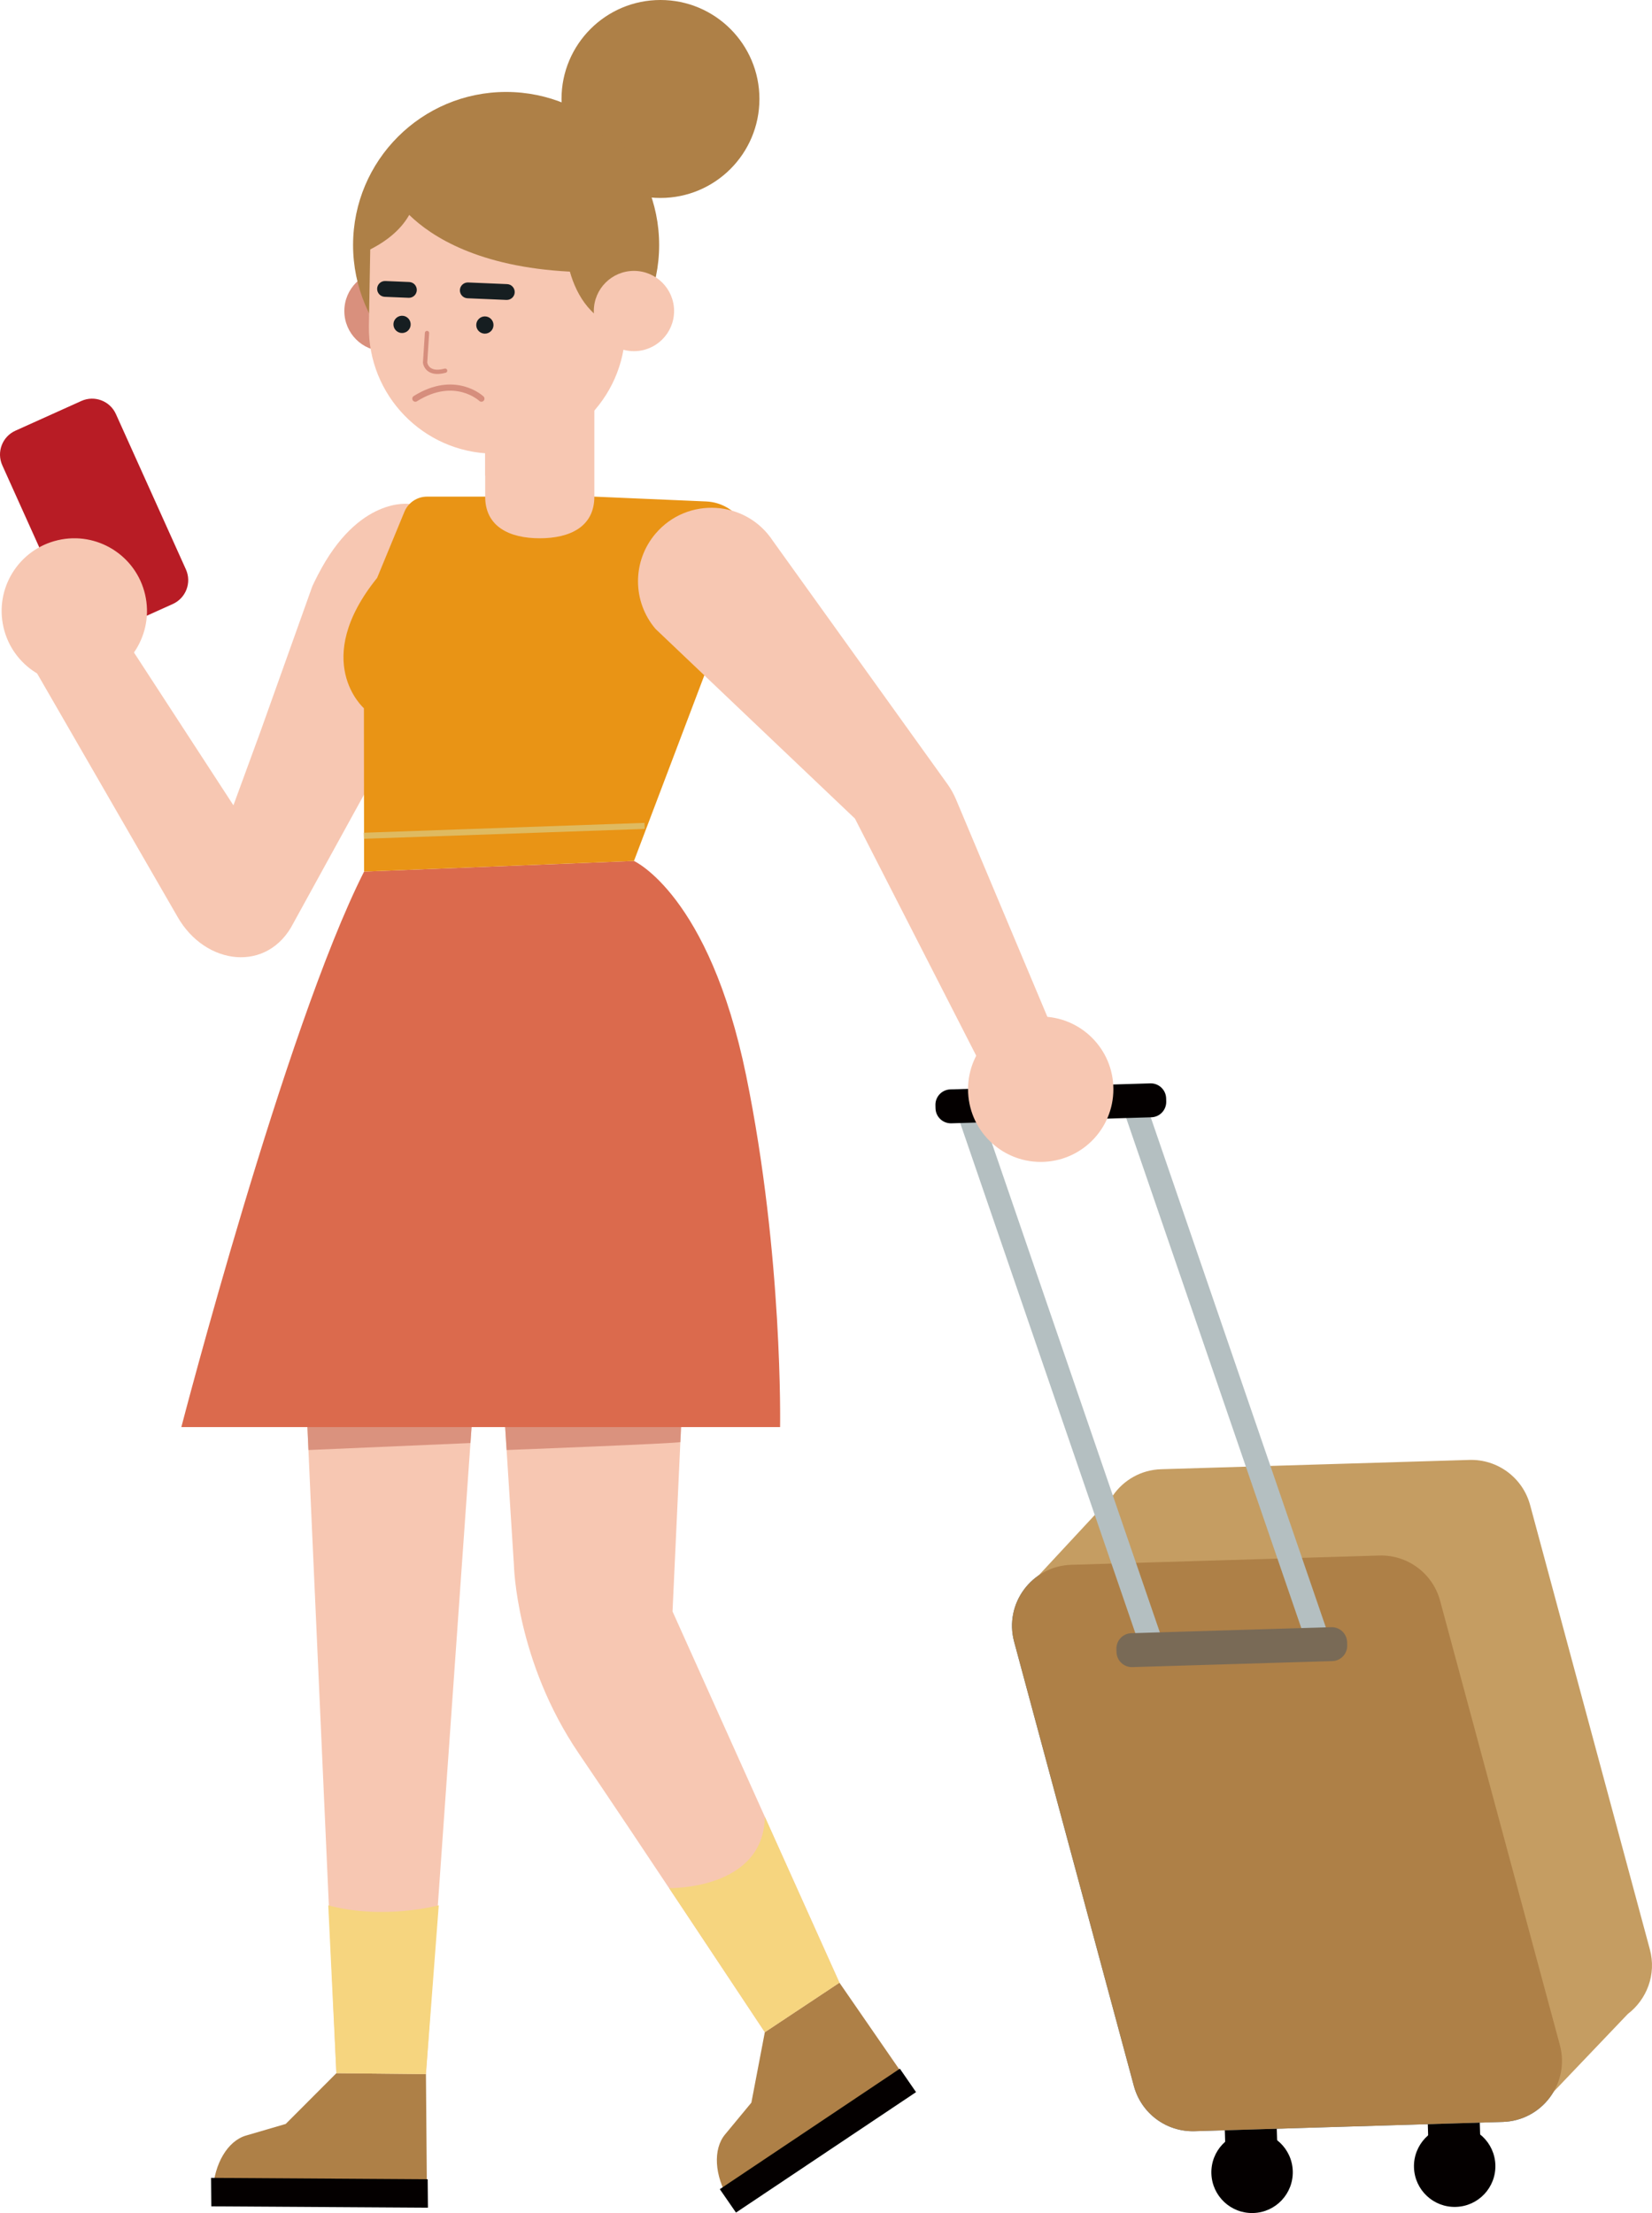 <?xml version="1.0" encoding="iso-8859-1"?>
<!-- Generator: Adobe Illustrator 16.0.0, SVG Export Plug-In . SVG Version: 6.00 Build 0)  -->
<!DOCTYPE svg PUBLIC "-//W3C//DTD SVG 1.1//EN" "http://www.w3.org/Graphics/SVG/1.1/DTD/svg11.dtd">
<svg version="1.1" id="&#x5716;&#x5C64;_1" xmlns="http://www.w3.org/2000/svg" xmlns:xlink="http://www.w3.org/1999/xlink" x="0px"
	 y="0px" width="202.093px" height="270.648px" viewBox="0 0 202.093 270.648" style="enable-background:new 0 0 202.093 270.648;"
	 xml:space="preserve">
<g>
	<g>
		<g>
			<g>
				<polygon style="fill:#040000;" points="156.313,264.405 149.957,264.6 149.682,255.491 156.037,255.295 				"/>
				<path style="fill:#040000;" d="M158.147,265.516c0.083,2.752-2.08,5.051-4.828,5.129c-2.75,0.084-5.044-2.076-5.128-4.828
					c-0.083-2.748,2.079-5.043,4.827-5.127C155.768,260.608,158.063,262.766,158.147,265.516z"/>
			</g>
			<g>
				
					<rect x="174.602" y="254.647" transform="matrix(1 -0.03 0.03 1 -7.722 5.469)" style="fill:#040000;" width="6.358" height="9.112"/>
				<path style="fill:#040000;" d="M182.932,264.77c0.082,2.752-2.078,5.047-4.827,5.127c-2.751,0.086-5.046-2.074-5.13-4.826
					c-0.081-2.752,2.08-5.045,4.829-5.127S182.848,262.022,182.932,264.77z"/>
			</g>
		</g>
		<g>
			<path style="fill:#4B708D;" d="M183.835,259.504l-37.686,1.135c-3.459,0.105-6.534-2.178-7.436-5.52l-14.651-54.338
				c-1.256-4.654,2.166-9.262,6.986-9.41l37.688-1.135c3.456-0.102,6.535,2.184,7.434,5.525l14.65,54.332
				C192.077,254.752,188.656,259.36,183.835,259.504z"/>
			<path style="fill:#C59D62;" d="M201.831,238.403l-14.648-54.339c-0.901-3.341-3.979-5.624-7.436-5.52l-37.687,1.137
				c-2.49,0.072-4.605,1.34-5.896,3.188l-10.54,11.343l11.604,2.867l12.496,46.348c0.9,3.338,3.977,5.625,7.435,5.521l29.054-0.879
				c0.968,3.387,2.646,9,2.646,9l10.275-10.766C201.444,244.54,202.662,241.483,201.831,238.403z"/>
			<path style="fill:#AE8047;" d="M183.835,259.504l-37.686,1.135c-3.459,0.105-6.534-2.178-7.436-5.52l-14.651-54.338
				c-1.256-4.654,2.166-9.262,6.986-9.41l37.688-1.135c3.456-0.102,6.535,2.184,7.434,5.525l14.65,54.332
				C192.077,254.752,188.656,259.36,183.835,259.504z"/>
		</g>
		<g>
			<polygon style="fill:#B4BFC1;" points="142.859,202.467 139.859,202.557 116.793,135.387 119.793,135.299 			"/>
			<polygon style="fill:#B4BFC1;" points="163.166,201.858 160.164,201.946 137.098,134.776 140.101,134.687 			"/>
			<path style="fill:#040000;" d="M140.844,136.641l-24.461,0.737c-1.039,0.03-1.908-0.784-1.939-1.822l-0.01-0.388
				c-0.031-1.038,0.785-1.904,1.824-1.938l24.461-0.737c1.039-0.031,1.905,0.786,1.938,1.824l0.01,0.385
				C142.698,135.742,141.883,136.61,140.844,136.641z"/>
			<path style="fill:#796A56;" d="M162.984,203.147l-24.461,0.734c-1.038,0.033-1.905-0.783-1.937-1.822l-0.011-0.387
				c-0.032-1.037,0.784-1.904,1.822-1.936l24.461-0.738c1.039-0.029,1.906,0.787,1.938,1.826l0.011,0.387
				C164.841,202.247,164.023,203.118,162.984,203.147z"/>
		</g>
	</g>
	<polygon style="fill:#F7C7B2;" points="37.109,163.447 41.149,253.545 52.106,253.655 58.472,163.447 	"/>
	<g>
		<path style="fill:#AE8047;" d="M41.149,253.545l-6.196,6.207l-4.859,1.42c-2.234,0.654-3.887,3.426-4.059,6.813l-0.082,1.584
			l26.287,0.16l-0.134-16.074L41.149,253.545z"/>
		<polyline style="fill:#040000;" points="52.35,269.993 25.85,269.829 25.82,266.346 52.32,266.514 52.35,269.993 		"/>
	</g>
	<polygon style="fill:#DA927E;" points="57.689,174.528 57.551,176.479 37.732,177.335 37.607,174.528 	"/>
	<path style="fill:#F6D57F;" d="M52.106,253.655l1.568-20.643c0,0-6.759,1.838-13.517,0l0.991,20.533L52.106,253.655z"/>
	<path style="fill:#F7C7B2;" d="M61.021,162.342l1.847,29.047c0,0,0.237,11.75,7.963,23.092
		c6.489,9.529,22.731,34.053,22.731,34.053l9.128-6.057l-20.418-45.404l1.698-36.714L61.021,162.342z"/>
	<g>
		<path style="fill:#AE8047;" d="M93.563,248.534l-1.646,8.613l-3.227,3.9c-1.482,1.797-1.295,5.02,0.463,7.92l0.821,1.354
			l21.851-14.615l-9.134-13.229L93.563,248.534z"/>
		<polyline style="fill:#040000;" points="112.061,255.862 90.034,270.592 88.056,267.729 110.082,252.993 112.061,255.862 		"/>
	</g>
	<path style="fill:#DA927E;" d="M83.229,176.357c-0.006,0.16-21.253,0.978-21.253,0.978l-0.179-2.807h21.519L83.229,176.357z"/>
	<path style="fill:#F6D57F;" d="M93.563,248.534l-11.705-17.621c0,0,11.565,0.246,11.705-8.732l9.128,20.297L93.563,248.534z"/>
	<path style="fill:#DB6A4D;" d="M77.555,105.294c0,0,9.191,4.137,13.721,26.238c4.531,22.099,4.153,42.996,4.153,42.996H22.184
		c0,0,12.705-48.904,22.355-67.936L77.555,105.294z"/>
	<path style="fill:#F7C7B2;" d="M14.18,76.407l14.375,22.08l3.281-8.95l6.373-17.843c0.207-0.46,0.423-0.871,0.637-1.293
		l0.041-0.108l0.012,0.004c4.967-9.658,11.204-8.66,11.204-8.66l-0.68,12.527l6.46,2.372l-7.312,13.296l-0.009,0.188l-0.092-0.003
		l-12.564,22.851c-3.115,6.158-10.793,5.241-14.198-0.762L3.348,80.295L14.18,76.407z"/>
	<path style="fill:#B81C25;" d="M13.07,77.502l8.07-3.635c1.609-0.725,2.327-2.62,1.603-4.229L14.18,50.64
		c-0.723-1.609-2.618-2.327-4.227-1.603l-8.07,3.637c-1.607,0.726-2.324,2.618-1.602,4.229L8.842,75.9
		C9.568,77.51,11.461,78.229,13.07,77.502z"/>
	<path style="fill:#F7C7B2;" d="M0.432,76.735c1.111,4.784,5.891,7.757,10.674,6.646c4.781-1.112,7.756-5.892,6.643-10.676
		c-1.113-4.78-5.891-7.756-10.672-6.642C2.294,67.176-0.681,71.955,0.432,76.735z"/>
	<g>
		<path style="fill:#E99415;" d="M72.708,60.737l13.669,0.589c3.803,0.166,6.334,4.004,4.982,7.563l-13.805,36.405l-33.016,1.299
			l-0.02-19.977c0,0-6.588-5.763,1.617-15.943l3.34-8.089c0.461-1.118,1.553-1.847,2.76-1.847H72.708z"/>
		
			<line style="fill:none;stroke:#DFBA60;stroke-width:0.74;stroke-miterlimit:10;" x1="78.854" y1="101.005" x2="44.52" y2="102.211"/>
	</g>
	<circle style="fill:#F7C7B2;" cx="127.313" cy="133.21" r="8.889"/>
	<path style="fill:#F7C7B2;" d="M80.192,65.264c3.892-4.573,11.083-4.119,14.37,0.904l21.345,29.73
		c0.413,0.577,0.761,1.198,1.038,1.852l15.307,36.414H122.01l-17.422-34.053L80.191,76.914
		C77.335,73.557,77.335,68.621,80.192,65.264z"/>
	<g>
		<g>
			<circle style="fill:#AE8047;" cx="80.797" cy="12.105" r="12.106"/>
			<path style="fill:#AE8047;" d="M79.716,24.16h1.766c0,0-1.774-8.949-10.663-10.662L79.716,24.16z"/>
		</g>
		<g>
			<g>
				<path style="fill:#F7C7B2;" d="M72.708,60.737V46.445H59.354v14.292c0,3.687,2.989,5.093,6.675,5.093l0,0
					C69.717,65.83,72.708,64.424,72.708,60.737z"/>
			</g>
			<path style="fill:#F7C7B2;" d="M73.199,43.195c0,0-1.477,15.945-13.845,14.979l0.012-7.988L73.199,43.195z"/>
		</g>
		<circle style="fill:#D9907D;" cx="47.033" cy="38.037" r="4.91"/>
		<circle style="fill:#AE8047;" cx="61.914" cy="29.967" r="18.721"/>
		<g>
			<g>
				<g>
					<path style="fill:#F7C7B2;" d="M60.291,55.477l0.575,0.009c8.505,0.132,15.506-6.66,15.636-15.165l0.287-16.387
						c0.035-2.2-1.723-4.012-3.924-4.047l-19.18-2.85c-3.933-0.061-8.261,5.619-8.322,9.551L45.127,39.84
						C44.996,48.346,51.785,55.348,60.291,55.477z"/>
				</g>
			</g>
		</g>
		<path style="fill:#AE8047;" d="M69.064,15.07c-1.711-0.275-3.309-0.364-4.802-0.316l0.202-0.089
			C39.21,12.621,45.123,30.591,45.123,30.591c2.639-1.313,4.111-2.845,4.939-4.308c2.736,2.666,8.502,6.363,19.652,6.938
			c0.842,2.971,2.703,6.148,6.787,7.1l1.127-7.191h-0.002h0.002C77.629,33.129,83.634,17.412,69.064,15.07z"/>
		<g>
			<circle style="fill:#161E21;" cx="59.316" cy="39.75" r="1.055"/>
			<path style="fill:#161E21;" d="M48.132,39.747c0.042,0.581,0.546,1.019,1.126,0.977c0.584-0.042,1.02-0.546,0.979-1.128
				c-0.042-0.58-0.547-1.02-1.129-0.977C48.527,38.662,48.09,39.166,48.132,39.747z"/>
			
				<path style="fill:none;stroke:#D68E7D;stroke-width:0.524;stroke-linecap:round;stroke-linejoin:round;stroke-miterlimit:10;" d="
				M52.236,40.727l-0.233,3.626c0,0,0.177,1.595,2.451,0.981"/>
			<path style="fill:#161E21;" d="M62.156,36.665c-0.064,0.013-0.129,0.016-0.197,0.015l-4.773-0.203
				c-0.533-0.023-0.945-0.473-0.926-1.007c0.023-0.532,0.472-0.944,1.009-0.925l4.772,0.202c0.533,0.022,0.944,0.474,0.924,1.007
				C62.947,36.221,62.598,36.596,62.156,36.665z"/>
			<path style="fill:#161E21;" d="M50.176,36.41c-0.063,0.01-0.127,0.012-0.195,0.01l-2.919-0.121
				c-0.532-0.023-0.944-0.473-0.924-1.007c0.022-0.533,0.474-0.946,1.005-0.923l2.92,0.121c0.533,0.023,0.947,0.473,0.925,1.006
				C50.967,35.963,50.622,36.337,50.176,36.41z"/>
			<path style="fill:none;stroke:#D68E7D;stroke-width:0.75;stroke-linecap:round;stroke-linejoin:round;stroke-miterlimit:10;" d="
				M58.891,48.756c0,0-3.219-3.048-8.082,0"/>
		</g>
		<circle style="fill:#F7C7B2;" cx="77.553" cy="38.037" r="4.909"/>
	</g>
</g>
</svg>
